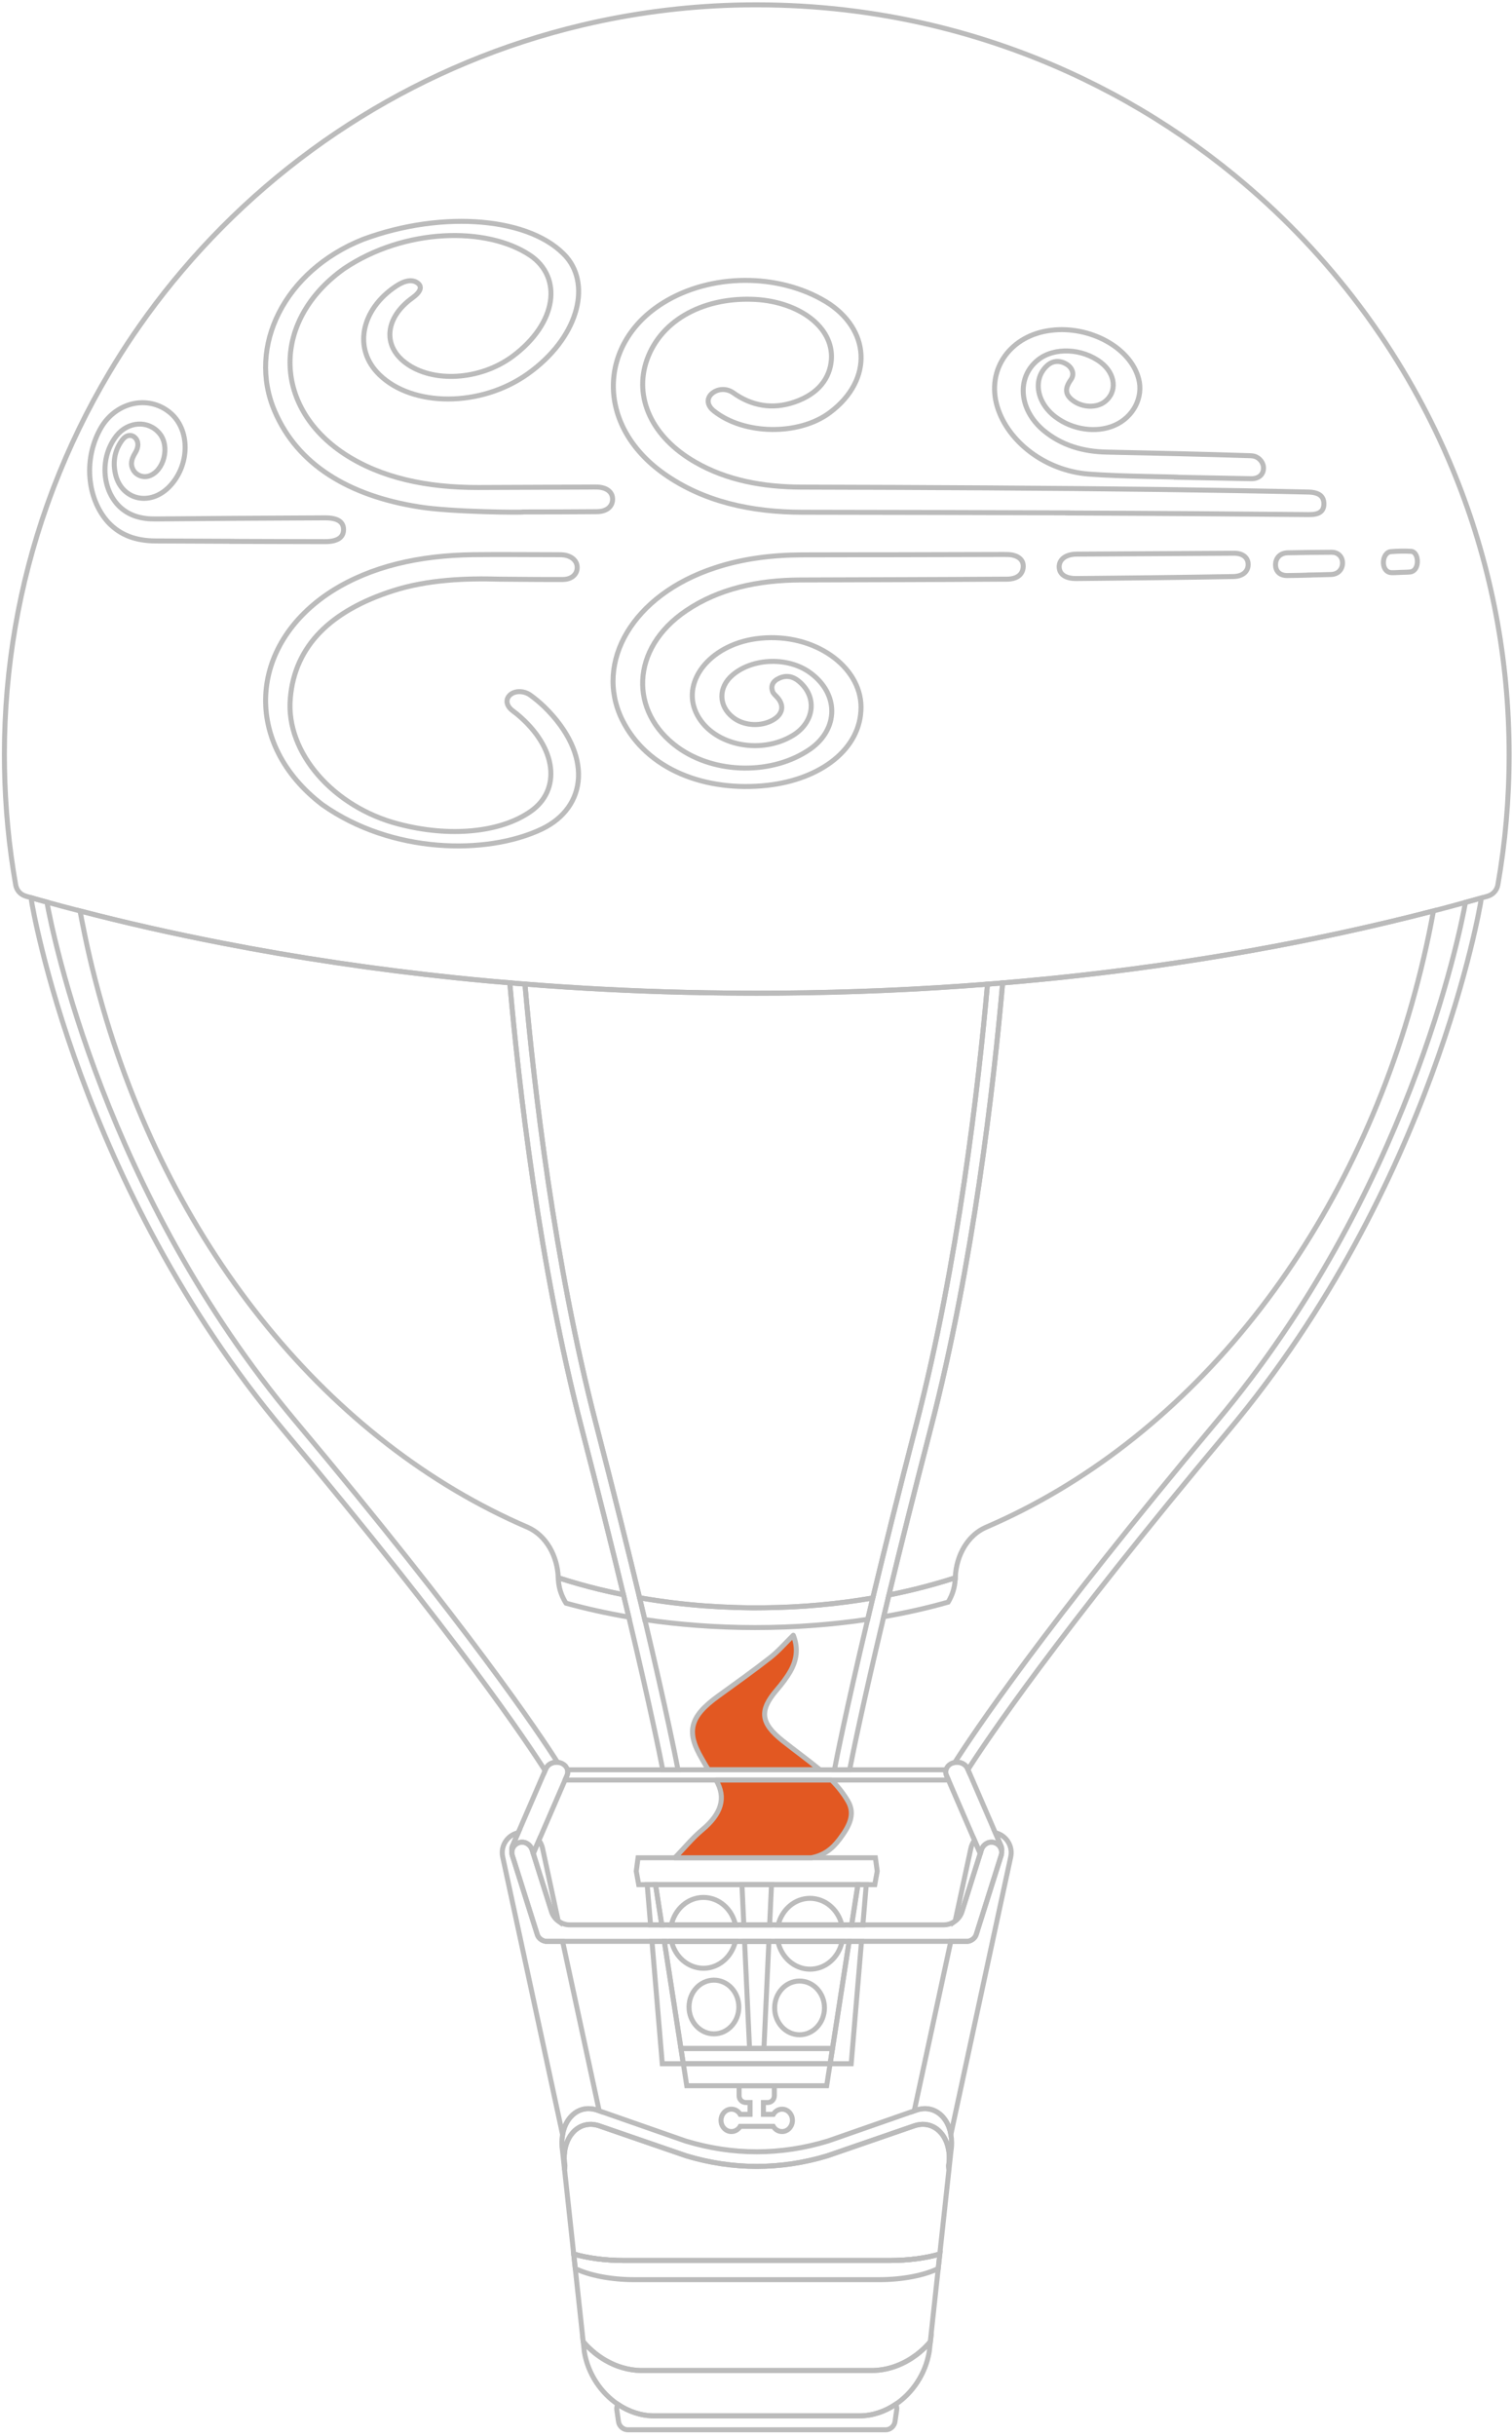<svg width="303" height="488" viewBox="0 0 303 488" fill="none" xmlns="http://www.w3.org/2000/svg">
<path d="M166.348 413.384L165.664 417.794H137.626L136.942 413.384H166.348Z" stroke="#BBBBBB" stroke-miterlimit="10"/>
<path d="M170.152 388.868L166.822 410.33H136.468L133.138 388.868H170.152Z" stroke="#BBBBBB" stroke-miterlimit="10"/>
<path d="M171.91 377.51L170.656 385.568H132.628L131.374 377.51H171.91Z" stroke="#BBBBBB" stroke-miterlimit="10"/>
<path d="M132.61 385.568H130.372L129.694 377.51H131.362L132.61 385.568Z" stroke="#BBBBBB" stroke-miterlimit="10"/>
<path d="M136.924 413.384H132.718L130.654 388.868H133.12L136.924 413.384Z" stroke="#BBBBBB" stroke-miterlimit="10"/>
<path d="M166.822 410.33L166.348 413.384H136.942L136.468 410.33H166.822Z" stroke="#BBBBBB" stroke-miterlimit="10"/>
<path d="M170.17 388.868H172.642L170.578 413.384H166.366L170.17 388.868Z" stroke="#BBBBBB" stroke-miterlimit="10"/>
<path d="M173.596 377.51L172.918 385.568H170.68L171.934 377.51H173.596Z" stroke="#BBBBBB" stroke-miterlimit="10"/>
<path d="M175.792 374.816L175.306 377.51H127.99L127.504 374.816L127.864 372.128H175.426L175.792 374.816Z" stroke="#BBBBBB" stroke-miterlimit="10"/>
<path d="M149.212 388.868H154.084L153.088 410.33H150.208L149.212 388.868Z" stroke="#BBBBBB" stroke-miterlimit="10"/>
<path d="M154.606 377.51L154.234 385.568H149.062L148.684 377.51H154.606Z" stroke="#BBBBBB" stroke-miterlimit="10"/>
<path d="M134.572 388.868H147.364C146.656 391.964 144.058 394.262 140.968 394.262C137.878 394.256 135.28 391.958 134.572 388.868Z" stroke="#BBBBBB" stroke-miterlimit="10"/>
<path d="M147.382 385.568H134.548C135.226 382.418 137.842 380.072 140.962 380.072C144.088 380.072 146.71 382.418 147.382 385.568Z" stroke="#BBBBBB" stroke-miterlimit="10"/>
<path d="M143.068 407.402C145.825 407.402 148.06 404.993 148.06 402.02C148.06 399.048 145.825 396.638 143.068 396.638C140.311 396.638 138.076 399.048 138.076 402.02C138.076 404.993 140.311 407.402 143.068 407.402Z" stroke="#BBBBBB" stroke-miterlimit="10"/>
<path d="M168.7 385.568H155.95C156.688 382.514 159.262 380.252 162.328 380.252C165.388 380.258 167.962 382.514 168.7 385.568Z" stroke="#BBBBBB" stroke-miterlimit="10"/>
<path d="M168.754 388.868C168.106 392.06 165.478 394.442 162.328 394.442C159.172 394.442 156.544 392.054 155.896 388.868H168.754Z" stroke="#BBBBBB" stroke-miterlimit="10"/>
<path d="M160.228 407.582C162.985 407.582 165.22 405.172 165.22 402.2C165.22 399.228 162.985 396.818 160.228 396.818C157.471 396.818 155.236 399.228 155.236 402.2C155.236 405.172 157.471 407.582 160.228 407.582Z" stroke="#BBBBBB" stroke-miterlimit="10"/>
<path d="M158.8 424.73C158.8 425.966 157.87 426.968 156.718 426.968C155.974 426.968 155.326 426.56 154.96 425.93H148.33C147.964 426.554 147.31 426.968 146.572 426.968C145.42 426.968 144.49 425.966 144.49 424.73C144.49 423.488 145.42 422.486 146.572 422.486C147.31 422.486 147.964 422.894 148.33 423.524H150.31V421.154H149.47C148.72 421.154 148.114 420.548 148.114 419.804V417.794H155.176V419.804C155.176 420.554 154.57 421.154 153.826 421.154H152.986V423.524H154.966C155.332 422.9 155.98 422.486 156.724 422.486C157.87 422.486 158.8 423.488 158.8 424.73Z" stroke="#BBBBBB" stroke-miterlimit="10"/>
<path d="M140.644 352.28C137.44 346.832 138.244 343.838 143.944 339.716C147.448 337.178 150.988 334.664 154.354 332.024C156.04 330.698 157.372 329.12 158.974 327.554C159.988 330.104 159.688 332.504 158.368 334.802C157.63 336.086 156.682 337.316 155.674 338.492C152.116 342.632 152.362 345.122 156.88 348.716C159.334 350.66 161.92 352.52 164.308 354.494H141.982C141.478 353.792 141.082 353.03 140.644 352.28Z" fill="#E25822" stroke="#BBBBBB" stroke-miterlimit="10" stroke-linecap="round" stroke-linejoin="round"/>
<path d="M168.202 368.456C166.75 370.382 165.088 371.648 162.604 372.128H135.244C137.254 370.04 138.808 368.126 140.758 366.5C144.526 363.362 145.6 360.116 143.482 356.564H166.624C167.932 357.854 169.048 359.294 169.918 360.77C171.526 363.512 170.056 366.008 168.202 368.456Z" fill="#E25822" stroke="#BBBBBB" stroke-miterlimit="10" stroke-linecap="round" stroke-linejoin="round"/>
<path d="M116.536 285.974C119.944 299.126 122.716 310.226 124.936 319.43L124.63 319.37C123.124 319.07 121.63 318.734 120.16 318.38C117.328 317.69 114.556 316.91 111.88 316.04C111.88 316.04 111.88 316.04 111.874 316.04C111.79 313.826 111.178 311.75 110.176 310.022C109.096 308.168 107.56 306.716 105.718 305.918C66.1 288.89 34.678 250.46 20.626 201.902C20.404 201.146 20.194 200.384 19.984 199.622C19.876 199.244 19.774 198.866 19.672 198.494C18.892 195.608 18.172 192.692 17.518 189.746C17.428 189.35 17.338 188.948 17.26 188.546C17.218 188.39 17.188 188.228 17.152 188.072V188.066C16.9 186.866 16.654 185.666 16.42 184.466C16.318 183.944 16.216 183.416 16.12 182.894C16.12 182.87 16.114 182.852 16.114 182.834C16.09 182.714 16.066 182.594 16.048 182.474C25.21 184.85 34.642 186.992 44.326 188.87C59.458 191.828 75.184 194.18 91.396 195.866C91.402 195.866 91.402 195.866 91.408 195.866C92.32 195.962 93.238 196.052 94.15 196.142C94.168 196.142 94.186 196.148 94.204 196.148C94.39 196.172 94.57 196.184 94.756 196.202C97.216 196.442 99.682 196.664 102.16 196.868C103.948 217.25 108.04 253.232 116.536 285.974Z" stroke="#BBBBBB" stroke-miterlimit="10"/>
<path d="M197.89 197.138C196.09 217.49 192.016 252.944 183.646 285.218C180.064 299.036 177.184 310.604 174.904 320.09C167.92 321.296 160.594 321.974 153.022 322.046C152.566 322.058 152.11 322.058 151.654 322.058H150.664C150.424 322.058 150.172 322.046 149.932 322.046C149.08 322.034 148.24 322.01 147.4 321.992C143.164 321.86 139.012 321.554 134.962 321.056C132.67 320.774 130.402 320.438 128.17 320.048C125.89 310.568 123.016 299.018 119.44 285.218C111.064 252.938 106.99 217.466 105.196 197.12C115.672 197.954 126.334 198.506 137.146 198.77C140.014 198.836 142.894 198.884 145.78 198.914C146.614 198.926 147.454 198.932 148.294 198.932C149.41 198.938 150.532 198.944 151.654 198.944C152.692 198.944 153.724 198.944 154.756 198.932C155.272 198.932 155.794 198.932 156.31 198.926C170.434 198.818 184.312 198.212 197.89 197.138Z" stroke="#BBBBBB" stroke-miterlimit="10"/>
<path d="M287.26 182.468C286.096 188.828 284.632 195.056 282.904 201.128C268.966 250.046 237.412 288.806 197.59 305.924C194.032 307.448 191.596 311.456 191.434 316.046C191.428 316.046 191.428 316.046 191.422 316.046C187.354 317.36 183.094 318.482 178.678 319.376L178.138 319.478C180.364 310.262 183.136 299.15 186.55 285.974C195.04 253.244 199.138 217.274 200.926 196.892C203.662 196.658 206.386 196.412 209.092 196.142C209.11 196.142 209.128 196.136 209.146 196.136C210.064 196.052 210.976 195.962 211.888 195.866H211.906C238.498 193.1 263.788 188.552 287.26 182.468Z" stroke="#BBBBBB" stroke-miterlimit="10"/>
<path d="M124.936 319.43C125.308 320.978 125.668 322.472 126.01 323.912L125.926 323.9C121.588 323.156 117.4 322.226 113.428 321.128C113.242 320.846 113.08 320.558 112.936 320.264C112.93 320.252 112.93 320.246 112.924 320.234C112.342 319.106 111.988 317.852 111.898 316.52C111.886 316.358 111.88 316.196 111.88 316.04C114.556 316.91 117.328 317.69 120.16 318.38C121.63 318.734 123.124 319.07 124.63 319.37L124.936 319.43Z" stroke="#BBBBBB" stroke-miterlimit="10"/>
<path d="M174.904 320.09C174.55 321.566 174.208 322.994 173.884 324.368C170.38 324.896 166.768 325.298 163.078 325.574C159.256 325.868 155.332 326.018 151.354 326.018C147.364 326.018 143.446 325.868 139.612 325.574C136.066 325.304 132.598 324.926 129.22 324.422H129.214C128.884 323.018 128.536 321.56 128.17 320.048C130.402 320.438 132.67 320.774 134.962 321.056C139.012 321.554 143.164 321.86 147.4 321.992C148.24 322.01 149.08 322.034 149.932 322.046C150.172 322.046 150.424 322.058 150.664 322.058H151.654C152.11 322.058 152.566 322.058 153.022 322.046C160.594 321.974 167.92 321.296 174.904 320.09Z" stroke="#BBBBBB" stroke-miterlimit="10"/>
<path d="M191.422 316.046C191.422 316.214 191.416 316.376 191.404 316.538C191.308 317.87 190.954 319.124 190.372 320.252C190.264 320.486 190.144 320.702 190.006 320.918C185.992 322.058 181.786 323.018 177.4 323.786L177.094 323.84C177.424 322.436 177.772 320.984 178.138 319.478L178.678 319.376C183.094 318.482 187.354 317.36 191.422 316.046Z" stroke="#BBBBBB" stroke-miterlimit="10"/>
<path d="M200.71 370.76C200.596 369.938 199.984 369.224 199.09 369.044C198.034 368.816 196.996 369.506 196.672 370.52L196.444 371.264C196.414 371.216 196.39 371.168 196.372 371.12L195.292 368.636L194.89 367.706L190.072 356.558L189.664 355.628C189.508 355.25 189.484 354.866 189.58 354.506C189.706 354.038 190.024 353.618 190.492 353.336H190.498C190.648 353.246 190.804 353.174 190.984 353.114C191.104 353.078 191.224 353.048 191.344 353.03C191.488 353.006 191.632 352.994 191.776 352.994C192.508 352.994 193.204 353.3 193.624 353.822C193.738 353.954 193.822 354.104 193.888 354.254L193.978 354.464L199.12 366.338L199.456 367.118H199.462L200.602 369.746C200.746 370.088 200.776 370.436 200.71 370.76Z" stroke="#BBBBBB" stroke-miterlimit="10" stroke-linecap="round" stroke-linejoin="round"/>
<path d="M113.632 355.628L113.23 356.558L108.406 367.694L107.998 368.642L106.924 371.12C106.9 371.162 106.882 371.21 106.858 371.252L106.624 370.52C106.3 369.506 105.262 368.816 104.212 369.044C103.312 369.224 102.706 369.944 102.586 370.766C102.52 370.436 102.556 370.088 102.7 369.746L103.84 367.112L104.176 366.338L109.228 354.668C109.228 354.668 109.228 354.668 109.228 354.662L109.408 354.254C109.474 354.104 109.564 353.954 109.672 353.822C110.092 353.3 110.794 352.994 111.52 352.994C111.586 352.994 111.658 352.994 111.724 353C111.922 353.018 112.114 353.054 112.312 353.114C112.492 353.174 112.66 353.246 112.81 353.342C113.278 353.618 113.596 354.038 113.722 354.506C113.818 354.866 113.794 355.25 113.632 355.628Z" stroke="#BBBBBB" stroke-miterlimit="10" stroke-linecap="round" stroke-linejoin="round"/>
<path d="M190.072 356.558H113.23L113.632 355.628C113.794 355.25 113.818 354.866 113.722 354.506H189.58C189.484 354.866 189.508 355.25 189.664 355.628L190.072 356.558Z" stroke="#BBBBBB" stroke-miterlimit="10" stroke-linecap="round" stroke-linejoin="round"/>
<path d="M179.698 482.72L179.35 485.096C179.218 485.99 178.396 486.704 177.52 486.704H125.782C124.9 486.704 124.078 485.984 123.952 485.096L123.604 482.72C123.544 482.306 123.634 481.922 123.838 481.628C125.998 483.074 128.494 483.92 131.074 483.92H172.222C174.802 483.92 177.304 483.074 179.458 481.628C179.668 481.916 179.758 482.3 179.698 482.72Z" stroke="#BBBBBB" stroke-miterlimit="10"/>
<path d="M186.208 471.116C185.452 475.574 182.83 479.366 179.464 481.622C177.304 483.068 174.808 483.914 172.228 483.914H131.08C128.5 483.914 126.004 483.068 123.844 481.622C120.478 479.366 117.85 475.574 117.1 471.116L116.878 469.058C116.926 469.112 116.974 469.172 117.022 469.226C117.118 469.334 117.214 469.442 117.31 469.55C117.382 469.634 117.46 469.718 117.538 469.796C117.676 469.94 117.814 470.078 117.952 470.21C118.024 470.282 118.096 470.354 118.174 470.42C118.354 470.588 118.534 470.756 118.72 470.918C118.822 471.008 118.918 471.092 119.026 471.176C119.092 471.236 119.164 471.29 119.23 471.344C119.32 471.416 119.404 471.482 119.494 471.554C119.836 471.818 120.184 472.064 120.544 472.298C120.646 472.37 120.748 472.436 120.85 472.496C120.946 472.556 121.042 472.616 121.144 472.676C121.234 472.736 121.33 472.79 121.42 472.838C121.972 473.15 122.536 473.432 123.112 473.678C123.232 473.726 123.352 473.78 123.478 473.828C123.604 473.876 123.73 473.924 123.856 473.972C125.008 474.392 126.214 474.662 127.438 474.776C127.69 474.8 127.942 474.812 128.194 474.824C128.35 474.83 128.512 474.83 128.674 474.83H174.652C174.796 474.83 174.946 474.83 175.09 474.824C175.36 474.818 175.636 474.8 175.9 474.77C176.038 474.758 176.176 474.746 176.314 474.728C176.452 474.716 176.59 474.692 176.728 474.674C177.424 474.566 178.114 474.41 178.792 474.2C178.912 474.164 179.032 474.128 179.146 474.086C179.686 473.906 180.214 473.696 180.736 473.45C180.85 473.396 180.964 473.342 181.078 473.288C181.204 473.228 181.33 473.162 181.45 473.096C181.606 473.018 181.756 472.934 181.912 472.844C182.002 472.79 182.098 472.736 182.188 472.682C182.284 472.622 182.38 472.562 182.482 472.502C182.584 472.436 182.686 472.37 182.788 472.304C183.082 472.112 183.376 471.902 183.664 471.692C183.754 471.62 183.85 471.548 183.94 471.476C184.066 471.374 184.192 471.272 184.318 471.17C184.402 471.104 184.48 471.038 184.558 470.966C184.594 470.936 184.63 470.906 184.66 470.876C184.75 470.798 184.84 470.714 184.93 470.636C185.032 470.546 185.128 470.456 185.224 470.36C185.416 470.18 185.602 469.988 185.788 469.796C185.866 469.718 185.938 469.634 186.016 469.55C186.1 469.454 186.19 469.358 186.274 469.262C186.286 469.25 186.298 469.238 186.31 469.226V469.22C186.358 469.166 186.406 469.112 186.454 469.052L186.208 471.116Z" stroke="#BBBBBB" stroke-miterlimit="10"/>
<path d="M186.286 469.226C186.274 469.238 186.262 469.25 186.25 469.262C186.262 469.25 186.274 469.238 186.286 469.226Z" stroke="#BBBBBB" stroke-miterlimit="10"/>
<path d="M190.222 432.554C190.222 432.65 190.216 432.74 190.21 432.83C190.204 432.848 190.204 432.866 190.204 432.884C190.198 432.974 190.192 433.07 190.18 433.16L190.174 433.214C190.168 433.304 190.156 433.4 190.144 433.496C190.132 433.61 190.114 433.73 190.096 433.85L190.162 434.636L188.332 451.508C185.53 452.318 182.008 452.798 178.246 452.798H125.05C121.288 452.798 117.772 452.318 114.97 451.508L113.14 434.636L113.2 433.85C113.044 432.872 113.032 431.942 113.14 431.072V431.066C113.14 431.06 113.14 431.06 113.14 431.054C113.152 430.964 113.164 430.88 113.176 430.796C113.194 430.7 113.206 430.616 113.224 430.526C113.248 430.376 113.284 430.232 113.32 430.088C113.326 430.058 113.332 430.034 113.338 430.004C113.362 429.914 113.38 429.83 113.41 429.752C113.428 429.662 113.458 429.578 113.482 429.5C113.536 429.338 113.596 429.176 113.662 429.02C113.692 428.942 113.722 428.864 113.758 428.786C113.824 428.636 113.896 428.486 113.98 428.342C114.01 428.27 114.052 428.204 114.094 428.138C114.1 428.132 114.1 428.126 114.1 428.126C114.136 428.06 114.178 427.994 114.22 427.928C114.304 427.79 114.394 427.658 114.496 427.538C114.538 427.466 114.586 427.412 114.64 427.352C114.736 427.232 114.838 427.112 114.946 427.004C114.994 426.95 115.048 426.902 115.102 426.854C115.234 426.722 115.378 426.602 115.516 426.494C115.582 426.446 115.642 426.398 115.708 426.356C115.792 426.296 115.882 426.236 115.972 426.188C116.152 426.08 116.332 425.984 116.518 425.906C116.71 425.822 116.902 425.756 117.106 425.696C117.292 425.642 117.484 425.606 117.682 425.576C117.688 425.57 117.7 425.57 117.718 425.57C117.82 425.552 117.928 425.54 118.036 425.534C118.63 425.492 119.26 425.57 119.908 425.762L120.772 426.062L137.524 431.834C146.866 434.654 156.436 434.654 165.778 431.834L182.512 426.062L183.388 425.762C184.042 425.57 184.666 425.492 185.26 425.534C185.374 425.54 185.476 425.552 185.584 425.57C185.596 425.57 185.608 425.57 185.62 425.576C185.818 425.606 186.004 425.642 186.196 425.696C186.592 425.81 186.976 425.972 187.33 426.188C187.504 426.29 187.678 426.41 187.84 426.536C188.314 426.914 188.734 427.376 189.082 427.928C189.124 427.994 189.16 428.06 189.202 428.126C189.208 428.126 189.208 428.132 189.208 428.138C189.25 428.204 189.286 428.276 189.322 428.348C189.61 428.87 189.826 429.452 189.976 430.076C190.018 430.226 190.048 430.382 190.078 430.538C190.096 430.622 190.108 430.712 190.12 430.802C190.138 430.886 190.15 430.976 190.162 431.072C190.162 431.072 190.162 431.072 190.156 431.078C190.156 431.084 190.162 431.09 190.162 431.09C190.18 431.228 190.192 431.366 190.204 431.51C190.204 431.588 190.21 431.654 190.216 431.726C190.228 431.996 190.234 432.278 190.222 432.554Z" stroke="#BBBBBB" stroke-miterlimit="10"/>
<path d="M188.332 451.508L188.02 454.412L186.43 469.058C186.382 469.112 186.334 469.166 186.286 469.22V469.226C186.274 469.238 186.262 469.25 186.25 469.262C186.172 469.358 186.082 469.454 185.998 469.55C185.92 469.634 185.842 469.718 185.764 469.796C185.584 469.988 185.392 470.174 185.206 470.36C185.11 470.456 185.008 470.546 184.906 470.636C184.822 470.72 184.732 470.798 184.642 470.876C184.606 470.906 184.57 470.936 184.54 470.966C184.462 471.038 184.378 471.104 184.3 471.17C184.174 471.272 184.048 471.374 183.916 471.476C183.826 471.548 183.73 471.62 183.64 471.692C183.352 471.908 183.058 472.112 182.764 472.304C182.662 472.376 182.56 472.436 182.458 472.502C182.362 472.562 182.266 472.628 182.164 472.682C182.074 472.742 181.978 472.796 181.888 472.844C181.738 472.934 181.582 473.018 181.432 473.096C181.306 473.162 181.18 473.228 181.054 473.288C180.946 473.342 180.832 473.396 180.718 473.45C180.202 473.696 179.668 473.906 179.128 474.086C179.014 474.128 178.894 474.164 178.774 474.2C178.096 474.41 177.412 474.566 176.71 474.674C176.572 474.698 176.44 474.716 176.302 474.734C176.164 474.746 176.026 474.764 175.888 474.776C175.618 474.8 175.348 474.818 175.072 474.83C174.928 474.83 174.784 474.836 174.64 474.836H128.662C128.506 474.836 128.344 474.83 128.182 474.824C127.936 474.818 127.678 474.8 127.432 474.776C126.202 474.668 125.002 474.392 123.85 473.972C123.724 473.93 123.592 473.882 123.472 473.828C123.346 473.786 123.226 473.732 123.1 473.684C122.53 473.438 121.96 473.162 121.414 472.844C121.318 472.796 121.228 472.742 121.138 472.682C121.036 472.628 120.94 472.562 120.844 472.502C120.742 472.442 120.64 472.376 120.538 472.304C120.178 472.07 119.83 471.824 119.488 471.56C119.398 471.494 119.314 471.422 119.224 471.356C119.158 471.296 119.086 471.242 119.02 471.182C118.918 471.098 118.816 471.014 118.714 470.924C118.528 470.762 118.348 470.6 118.168 470.426C118.09 470.36 118.018 470.288 117.946 470.216C117.808 470.078 117.67 469.94 117.532 469.802C117.46 469.718 117.382 469.634 117.304 469.55C117.208 469.448 117.112 469.34 117.016 469.226C116.968 469.178 116.92 469.118 116.872 469.064L115.282 454.412L114.97 451.508C117.772 452.318 121.288 452.798 125.05 452.798H178.246C182.008 452.798 185.53 452.318 188.332 451.508Z" stroke="#BBBBBB" stroke-miterlimit="10"/>
<path d="M188.332 451.508L188.02 454.412C185.236 455.762 180.904 456.638 176.152 456.638H127.144C122.398 456.638 118.066 455.762 115.282 454.412L114.97 451.508C117.772 452.318 121.288 452.798 125.05 452.798H178.246C182.008 452.798 185.53 452.318 188.332 451.508Z" stroke="#BBBBBB" stroke-miterlimit="10"/>
<path d="M302.422 151.19C302.422 160.076 301.654 168.782 300.166 177.242C299.974 178.322 299.2 179.186 298.168 179.498C298.15 179.504 298.138 179.51 298.12 179.516C297.928 179.57 297.742 179.624 297.55 179.678C297.28 179.756 297.004 179.834 296.728 179.912C296.278 180.038 295.822 180.164 295.372 180.29C295.096 180.368 294.814 180.446 294.538 180.518C294.25 180.596 293.962 180.68 293.674 180.752C291.772 181.28 289.852 181.79 287.932 182.294C287.71 182.354 287.488 182.408 287.26 182.468C263.788 188.552 238.498 193.1 211.906 195.866H211.888C210.976 195.962 210.064 196.052 209.146 196.136C209.128 196.136 209.11 196.142 209.092 196.142C206.386 196.412 203.662 196.658 200.926 196.886V196.892C199.918 196.976 198.904 197.06 197.89 197.138C184.312 198.212 170.434 198.818 156.31 198.926C155.794 198.932 155.272 198.932 154.756 198.932C153.724 198.944 152.692 198.944 151.654 198.944C150.532 198.944 149.41 198.938 148.294 198.932C147.454 198.932 146.614 198.926 145.78 198.914C142.894 198.884 140.014 198.836 137.146 198.77C126.334 198.506 115.672 197.954 105.196 197.12C104.182 197.042 103.168 196.964 102.16 196.868C99.682 196.664 97.216 196.442 94.756 196.202C94.57 196.184 94.39 196.172 94.204 196.148C94.186 196.148 94.168 196.142 94.15 196.142C93.238 196.052 92.32 195.962 91.408 195.866C91.402 195.866 91.402 195.866 91.396 195.866C75.184 194.18 59.458 191.828 44.326 188.87C34.642 186.992 25.21 184.85 16.048 182.474C15.82 182.414 15.598 182.36 15.376 182.3C13.366 181.778 11.374 181.244 9.4 180.698C9.19 180.644 8.986 180.584 8.776 180.53C8.5 180.458 8.218 180.38 7.942 180.302C7.42 180.152 6.892 180.008 6.37 179.858V179.852C6.166 179.798 5.956 179.738 5.752 179.678C5.56 179.63 5.374 179.57 5.182 179.516C5.164 179.516 5.152 179.51 5.134 179.498C4.096 179.192 3.322 178.322 3.142 177.248C1.792 169.568 1.03 161.69 0.904 153.656C0.886 152.834 0.88 152.018 0.88 151.19C0.88 133.736 3.868 116.972 9.364 101.384C9.814 100.136 10.27 98.876 10.744 97.634C13.81 89.636 17.542 81.962 21.874 74.684C23.41 72.098 25.024 69.56 26.71 67.076C27.634 65.72 28.576 64.388 29.536 63.062C31.75 60.014 34.084 57.056 36.52 54.194C56.962 30.128 84.856 12.56 116.656 5.03C126.514 2.696 136.75 1.322 147.25 1.022C148.714 0.98 150.178 0.968 151.654 0.968C163.702 0.968 175.42 2.372 186.646 5.03C191.746 6.236 196.744 7.7 201.628 9.41C218.482 15.314 233.974 24.11 247.492 35.216C256.24 42.398 264.16 50.546 271.078 59.48C271.996 60.668 272.896 61.868 273.778 63.068C274.714 64.364 275.632 65.666 276.532 66.992C279.676 71.606 282.568 76.418 285.19 81.392C285.676 82.31 286.15 83.228 286.612 84.158C287.23 85.382 287.83 86.624 288.412 87.872C289.774 90.794 291.046 93.764 292.222 96.782C298.816 113.654 302.422 132.002 302.422 151.19Z" stroke="#BBBBBB" stroke-miterlimit="10"/>
<path d="M113.566 51.536C118.492 57.368 115.768 67.784 105.736 74.906C96.322 81.59 82.72 81.542 76.06 75.086C70.726 69.962 72.28 62.03 79.354 57.332C81.13 56.15 82.606 55.928 83.644 56.654C84.688 57.386 84.322 58.46 82.636 59.678C77.236 63.554 76.576 69.17 81.274 72.68C86.674 76.742 96.16 76.202 102.688 71.408C111.736 64.7 112.732 55.514 106.21 51.128C97.504 45.326 81.07 45.656 68.92 53.834C54.52 64.118 54.496 81.296 68.98 90.902C76.348 95.732 85.546 97.682 95.866 97.652C103.114 97.64 110.578 97.58 118.162 97.562C118.696 97.562 119.23 97.538 119.764 97.562C121.66 97.664 122.8 98.618 122.758 100.064C122.722 101.51 121.534 102.482 119.59 102.494C114.658 102.542 109.768 102.536 104.956 102.548C104.896 102.686 90.568 102.584 84.058 101.546C69.742 99.302 59.596 92.978 55.054 82.376C49.486 69.422 56.986 54.23 72.766 47.942C88.9 41.978 106.63 43.58 113.566 51.536Z" stroke="#BBBBBB" stroke-miterlimit="10"/>
<path d="M165.532 60.446C174.316 65.816 175.198 75.998 166.282 82.652C160.072 87.29 149.074 87.128 143.044 82.304C141.676 81.218 141.544 79.796 142.678 78.818C143.836 77.834 145.594 77.726 146.956 78.692C150.568 81.272 154.756 82.088 159.262 80.522C163.996 78.89 166.324 75.764 166.606 72.032C167.062 65.486 160.126 60.506 151.45 59.984C141.466 59.42 132.598 63.794 129.646 72.062C127 79.568 130.564 87.554 139.36 92.588C145.672 96.218 152.926 97.55 160.576 97.574C173.212 97.61 185.746 97.646 197.83 97.73C222.16 97.88 244.618 98.156 262.18 98.564C264.31 98.612 265.3 99.392 265.306 100.928C265.3 102.422 264.37 103.106 262.3 103.082C248.698 102.95 232.102 102.83 213.952 102.758C213.952 102.752 213.952 102.74 213.952 102.734C197.188 102.662 179.086 102.644 160.798 102.608C150.502 102.602 140.962 100.466 133.102 94.928C119.11 85.064 119.998 68.642 132.886 60.668C142.42 54.734 155.968 54.662 165.532 60.446Z" stroke="#BBBBBB" stroke-miterlimit="10"/>
<path d="M178.924 111.122C186.454 111.11 193.876 111.086 201.124 111.068C201.76 111.068 202.402 111.062 203.002 111.206C204.442 111.554 205.18 112.448 205.036 113.708C204.904 114.962 204.016 115.766 202.516 115.964C201.946 116.042 201.364 116.006 200.794 116.012C187.756 116.102 174.136 116.126 160.408 116.174C151.966 116.204 144.07 117.884 137.512 122.318C126.262 129.926 126.094 142.622 135.808 149.684C143.308 155.12 154.906 155.246 162.394 150.02C168.016 146.06 168.238 139.016 162.328 134.738C157.954 131.558 150.868 131.768 146.824 135.2C143.884 137.678 143.968 141.434 146.89 143.708C148.882 145.268 151.942 145.58 154.348 144.5C156.844 143.384 157.39 141.362 155.644 139.556C155.338 139.244 154.972 138.914 154.834 138.542C154.432 137.432 154.804 136.448 156.172 135.842C157.612 135.194 158.908 135.506 159.994 136.388C163.87 139.496 163.24 144.638 158.926 147.29C152.248 151.376 142.39 149.21 139.444 142.634C136.558 136.142 142.714 128.75 152.428 127.838C163.222 126.794 172.504 133.478 172.546 141.608C172.57 150.05 164.47 156.092 153.82 157.304C141.394 158.672 129.598 154.196 124.654 144.122C119.08 132.668 126.742 119.162 143.254 113.744C148.834 111.89 154.696 111.176 160.672 111.146C166.792 111.122 172.888 111.134 178.924 111.122Z" stroke="#BBBBBB" stroke-miterlimit="10"/>
<path d="M112.114 111.116C112.408 111.116 112.696 111.128 112.99 111.164C114.706 111.404 115.762 112.472 115.66 113.846C115.57 115.154 114.46 116.066 112.762 116.078C108.952 116.096 105.16 116.048 100.114 116.012C93.412 115.808 85.642 116.096 78.664 118.364C66.424 122.306 59.068 129.254 58.18 139.856C57.196 150.872 66.988 161.714 79.81 165.044C90.076 167.756 100.33 166.79 106.402 162.488C112.42 158.24 111.73 149.798 103.66 143.084C103.294 142.784 102.892 142.508 102.538 142.208C101.386 141.218 101.29 139.97 102.298 139.124C103.258 138.332 105.01 138.332 106.264 139.232C107.26 139.952 108.202 140.744 109.054 141.56C118.888 151.142 117.694 161.69 108.592 166.058C97.51 171.332 78.466 170.99 64.618 161.198C48.682 149.072 49.612 129.224 66.502 118.412C74.35 113.444 83.98 111.254 94.78 111.11C100.444 111.044 106.234 111.116 112.114 111.116Z" stroke="#BBBBBB" stroke-miterlimit="10"/>
<path d="M33.862 82.49C38.242 85.868 38.122 93.284 33.838 97.586C29.722 101.66 24.052 99.878 23.074 94.676C22.606 92.312 23.038 90.116 24.478 88.154C25.234 87.128 26.29 86.942 27.04 87.638C27.808 88.37 27.826 89.54 27.112 90.692C26.254 92.066 26.134 93.092 26.674 94.088C27.268 95.198 28.66 95.75 29.89 95.336C32.86 94.34 34.132 89.408 31.96 86.81C29.698 84.116 25.684 84.392 23.362 87.272C19.99 91.544 20.368 97.988 23.944 101.468C25.936 103.358 28.384 103.982 31.18 103.952C40.708 103.862 52.24 103.784 65.11 103.73C67.6 103.718 68.848 104.492 68.842 106.088C68.842 107.69 67.57 108.5 65.104 108.494C58.492 108.488 52.228 108.458 46.414 108.44C46.414 108.44 46.414 108.434 46.414 108.422C40.906 108.404 35.806 108.386 31.174 108.356C27.37 108.332 24.172 107.294 21.652 104.594C17.35 99.8 16.654 91.622 20.386 85.43C23.416 80.558 29.56 79.136 33.862 82.49Z" stroke="#BBBBBB" stroke-miterlimit="10"/>
<path d="M228.178 75.854C229.174 79.574 227.122 83.576 223.318 85.214C219.718 86.774 214.954 86.108 211.546 83.54C207.652 80.618 206.932 75.872 209.866 73.22C210.946 72.236 212.404 72.134 213.73 72.95C214.966 73.706 215.344 75.008 214.612 76.04C213.31 77.858 213.442 79.118 215.116 80.306C216.994 81.644 219.718 81.728 221.344 80.504C223.954 78.548 223.588 74.876 220.6 72.596C216.862 69.758 211.276 69.506 208.042 72.068C203.716 75.476 204.082 81.974 209.104 86.198C212.734 89.246 217.102 90.464 221.734 90.56C231.844 90.77 241.378 90.986 250.108 91.268C250.528 91.28 250.948 91.28 251.356 91.388C252.49 91.706 253.27 92.798 253.198 93.896C253.126 95.138 252.166 95.924 250.684 95.888C246.058 95.792 241.204 95.696 236.14 95.606C236.212 95.498 224.44 95.468 218.128 94.958C209.38 94.262 201.994 88.43 199.87 81.518C197.56 73.91 202.558 67.142 210.61 66.164C218.266 65.204 226.498 69.524 228.178 75.854Z" stroke="#BBBBBB" stroke-miterlimit="10"/>
<path d="M215.8 110.996C227.038 110.942 237.658 110.882 247.306 110.816C249.094 110.804 250.162 111.734 250.126 113.144C250.084 114.542 248.962 115.454 247.162 115.484C242.338 115.574 237.268 115.646 232.012 115.712C226.75 115.778 221.284 115.838 215.668 115.886C213.526 115.898 212.272 115.028 212.254 113.552C212.236 112.028 213.616 111.008 215.8 110.996Z" stroke="#BBBBBB" stroke-miterlimit="10"/>
<path d="M266.872 110.624C268.234 110.624 269.098 111.614 269.032 112.904C268.966 114.158 268.09 115.022 266.758 115.076C265.336 115.13 263.878 115.148 262.39 115.178C262.39 115.184 262.39 115.184 262.39 115.196C260.938 115.226 259.456 115.28 257.932 115.286C256.456 115.286 255.58 114.422 255.616 113.042C255.658 111.692 256.6 110.762 258.07 110.732C261.142 110.672 264.076 110.63 266.872 110.624Z" stroke="#BBBBBB" stroke-miterlimit="10"/>
<path d="M282.772 110.438C283.612 110.492 284.092 111.494 284.032 112.64C283.972 113.72 283.432 114.482 282.586 114.572C281.992 114.632 281.38 114.626 280.762 114.65C280.144 114.674 279.502 114.728 278.854 114.71C277.924 114.698 277.294 113.948 277.234 112.832C277.174 111.656 277.78 110.588 278.704 110.504C280.12 110.384 281.488 110.366 282.772 110.438Z" stroke="#BBBBBB" stroke-miterlimit="10"/>
<path d="M191.416 384.794L194.56 370.232C194.692 369.632 194.944 369.092 195.292 368.636L196.372 371.12C196.39 371.168 196.414 371.216 196.444 371.264L195.472 374.324L192.784 382.868C192.538 383.654 192.046 384.326 191.416 384.794Z" stroke="#BBBBBB" stroke-miterlimit="10"/>
<path d="M202.636 371.096C202.636 371.378 202.606 371.672 202.546 371.96L190.552 427.526C190.468 427.052 190.348 426.602 190.192 426.176C190.192 426.176 190.192 426.176 190.192 426.17C189.382 423.956 187.684 422.492 185.584 422.384C185.014 422.36 184.414 422.432 183.79 422.624L183.208 422.828L190.54 388.868H193.942C194.224 388.826 194.5 388.73 194.734 388.586C195.16 388.346 195.502 387.938 195.652 387.44L197.128 382.76L200.632 371.66C200.698 371.45 200.728 371.246 200.728 371.048C200.728 370.952 200.722 370.862 200.71 370.766V370.76C200.776 370.436 200.746 370.088 200.602 369.746L199.462 367.118C201.352 367.55 202.636 369.224 202.636 371.096Z" stroke="#BBBBBB" stroke-miterlimit="10"/>
<path d="M200.728 371.048C200.728 371.246 200.698 371.45 200.632 371.66L197.128 382.76L195.652 387.44C195.502 387.938 195.16 388.346 194.734 388.586C194.5 388.73 194.224 388.826 193.942 388.868H109.36C109.078 388.826 108.796 388.73 108.562 388.586C108.136 388.346 107.794 387.938 107.65 387.44L106.174 382.772L102.664 371.66C102.598 371.45 102.568 371.246 102.568 371.048C102.568 370.958 102.574 370.868 102.586 370.778C102.586 370.772 102.586 370.772 102.586 370.766C102.706 369.944 103.312 369.224 104.212 369.044C105.262 368.816 106.3 369.506 106.624 370.52L106.858 371.252L107.824 374.336L110.518 382.868C110.764 383.648 111.238 384.308 111.862 384.776C112.516 385.28 113.338 385.568 114.208 385.568H189.088C189.952 385.568 190.762 385.286 191.416 384.794C192.046 384.326 192.538 383.654 192.784 382.868L195.472 374.324L196.444 371.264L196.672 370.52C196.996 369.506 198.034 368.816 199.09 369.044C199.984 369.224 200.596 369.938 200.71 370.76V370.766C200.722 370.862 200.728 370.952 200.728 371.048Z" stroke="#BBBBBB" stroke-miterlimit="10"/>
<path d="M111.862 384.776C111.238 384.308 110.764 383.648 110.518 382.868L107.824 374.336L106.858 371.252C106.882 371.21 106.9 371.162 106.924 371.12L107.998 368.642C108.34 369.098 108.592 369.638 108.724 370.232L111.862 384.776Z" stroke="#BBBBBB" stroke-miterlimit="10"/>
<path d="M190.564 430.916L190.162 434.636L190.096 433.85C190.114 433.73 190.132 433.61 190.144 433.496C190.156 433.4 190.168 433.304 190.174 433.214L190.18 433.16C190.192 433.07 190.198 432.974 190.204 432.884C190.204 432.866 190.204 432.848 190.21 432.83C190.216 432.74 190.222 432.65 190.222 432.554C190.234 432.278 190.228 431.996 190.216 431.726C190.21 431.654 190.204 431.588 190.204 431.51C190.192 431.366 190.18 431.228 190.162 431.09C190.162 431.09 190.156 431.084 190.156 431.078C190.162 431.072 190.162 431.072 190.162 431.072C190.15 430.976 190.138 430.886 190.12 430.802C190.108 430.712 190.096 430.622 190.078 430.538C190.048 430.382 190.018 430.226 189.976 430.076C189.826 429.452 189.61 428.87 189.322 428.348C189.286 428.276 189.25 428.204 189.208 428.138C189.208 428.132 189.208 428.126 189.202 428.126C189.16 428.06 189.124 427.994 189.082 427.928C188.734 427.376 188.314 426.914 187.84 426.536C187.678 426.41 187.504 426.29 187.33 426.188C186.976 425.972 186.592 425.81 186.196 425.696C186.004 425.642 185.818 425.606 185.62 425.576C185.608 425.57 185.596 425.57 185.584 425.57C185.476 425.552 185.374 425.54 185.26 425.534C184.666 425.492 184.042 425.57 183.388 425.762L182.512 426.062L165.778 431.834C156.436 434.654 146.866 434.654 137.524 431.834L120.772 426.062L119.908 425.762C119.26 425.57 118.63 425.492 118.036 425.534C117.928 425.54 117.82 425.552 117.718 425.57C117.7 425.57 117.688 425.57 117.682 425.576C117.484 425.606 117.292 425.642 117.106 425.696C116.902 425.756 116.71 425.822 116.518 425.906C116.332 425.984 116.152 426.08 115.972 426.188C115.882 426.236 115.792 426.296 115.708 426.356C115.642 426.398 115.582 426.446 115.516 426.494C115.378 426.602 115.234 426.722 115.102 426.854C115.048 426.902 114.994 426.95 114.946 427.004C114.838 427.112 114.736 427.232 114.64 427.352C114.586 427.412 114.538 427.466 114.496 427.538C114.394 427.658 114.304 427.79 114.22 427.928C114.178 427.994 114.136 428.06 114.1 428.126C114.1 428.126 114.1 428.132 114.094 428.138C114.052 428.204 114.01 428.27 113.98 428.342C113.896 428.486 113.824 428.636 113.758 428.786C113.722 428.864 113.692 428.942 113.662 429.02C113.596 429.176 113.536 429.338 113.482 429.5C113.458 429.578 113.428 429.662 113.41 429.752C113.38 429.83 113.362 429.914 113.338 430.004C113.332 430.034 113.326 430.058 113.32 430.088C113.284 430.232 113.248 430.376 113.224 430.526C113.206 430.616 113.194 430.7 113.176 430.796C113.164 430.88 113.152 430.964 113.14 431.054C113.14 431.06 113.14 431.06 113.14 431.066V431.072C113.032 431.942 113.044 432.872 113.2 433.85L113.14 434.636L112.738 430.916C112.546 429.728 112.558 428.6 112.738 427.574V427.568C112.822 427.076 112.948 426.608 113.11 426.17C113.92 423.956 115.618 422.486 117.718 422.384C118.288 422.36 118.888 422.438 119.506 422.624L120.076 422.822L137.35 428.852C146.806 431.744 156.49 431.744 165.952 428.852L183.208 422.828L183.79 422.624C184.414 422.432 185.014 422.36 185.584 422.384C187.684 422.492 189.382 423.956 190.192 426.17C190.192 426.176 190.192 426.176 190.192 426.176C190.348 426.602 190.468 427.052 190.552 427.526C190.738 428.564 190.756 429.71 190.564 430.916Z" stroke="#BBBBBB" stroke-miterlimit="10"/>
<path d="M120.076 422.822L119.506 422.624C118.888 422.438 118.288 422.36 117.718 422.384C115.618 422.486 113.92 423.956 113.11 426.17C112.948 426.608 112.822 427.076 112.738 427.568L100.738 371.96C100.678 371.672 100.648 371.384 100.648 371.096C100.648 369.224 101.944 367.538 103.84 367.112L102.7 369.746C102.556 370.088 102.52 370.436 102.586 370.766C102.586 370.772 102.586 370.772 102.586 370.778C102.574 370.868 102.568 370.958 102.568 371.048C102.568 371.246 102.598 371.45 102.664 371.66L106.174 382.772L107.65 387.44C107.794 387.938 108.136 388.346 108.562 388.586C108.796 388.73 109.078 388.826 109.36 388.868H112.744L120.076 422.822Z" stroke="#BBBBBB" stroke-miterlimit="10"/>
<path d="M296.758 180.524C296.674 181.088 287.356 237.482 246.208 286.562C211.606 327.818 197.524 348.908 193.978 354.464L193.888 354.254C193.822 354.104 193.738 353.954 193.624 353.822C193.204 353.3 192.508 352.994 191.776 352.994C191.632 352.994 191.488 353.006 191.344 353.03C194.794 347.594 208.918 326.354 243.904 284.63C282.04 239.156 292.48 187.34 293.674 180.752C293.962 180.68 294.25 180.596 294.538 180.518C294.814 180.446 295.096 180.368 295.372 180.29C295.822 180.164 296.278 180.038 296.728 179.912C296.782 180.11 296.794 180.314 296.758 180.524Z" stroke="#BBBBBB" stroke-miterlimit="10"/>
<path d="M200.926 196.892C199.138 217.274 195.04 253.244 186.55 285.974C183.136 299.15 180.364 310.262 178.138 319.478C177.772 320.984 177.424 322.436 177.094 323.84C172.816 341.774 170.842 351.542 170.266 354.506H167.218C167.614 352.424 169.48 342.902 173.884 324.368C174.208 322.994 174.55 321.566 174.904 320.09C177.184 310.604 180.064 299.036 183.646 285.218C192.016 252.944 196.09 217.49 197.89 197.138C198.67 197.078 199.45 197.012 200.224 196.952C200.458 196.928 200.692 196.91 200.926 196.892Z" stroke="#BBBBBB" stroke-miterlimit="10"/>
<path d="M111.724 353C111.658 352.994 111.586 352.994 111.52 352.994C110.794 352.994 110.092 353.3 109.672 353.822C109.564 353.954 109.474 354.104 109.408 354.254L109.228 354.662C105.91 349.43 91.912 328.334 56.878 286.562C15.724 237.482 6.412 181.088 6.322 180.524C6.286 180.29 6.304 180.068 6.37 179.858C6.892 180.008 7.42 180.152 7.942 180.302C8.218 180.38 8.5 180.458 8.776 180.53C8.986 180.584 9.19 180.644 9.4 180.698C10.552 187.04 20.932 239.024 59.176 284.63C94.096 326.276 108.238 347.516 111.724 353Z" stroke="#BBBBBB" stroke-miterlimit="10"/>
<path d="M135.868 354.506H132.814C132.238 351.542 130.27 341.804 126.01 323.912C125.668 322.472 125.308 320.978 124.936 319.43C122.716 310.226 119.944 299.126 116.536 285.974C108.04 253.232 103.948 217.25 102.16 196.868C103.168 196.964 104.182 197.042 105.196 197.12C106.99 217.466 111.064 252.938 119.44 285.218C123.016 299.018 125.89 310.568 128.17 320.048C128.536 321.56 128.884 323.018 129.214 324.422H129.22C133.606 342.92 135.472 352.424 135.868 354.506Z" stroke="#BBBBBB" stroke-miterlimit="10"/>
</svg>
